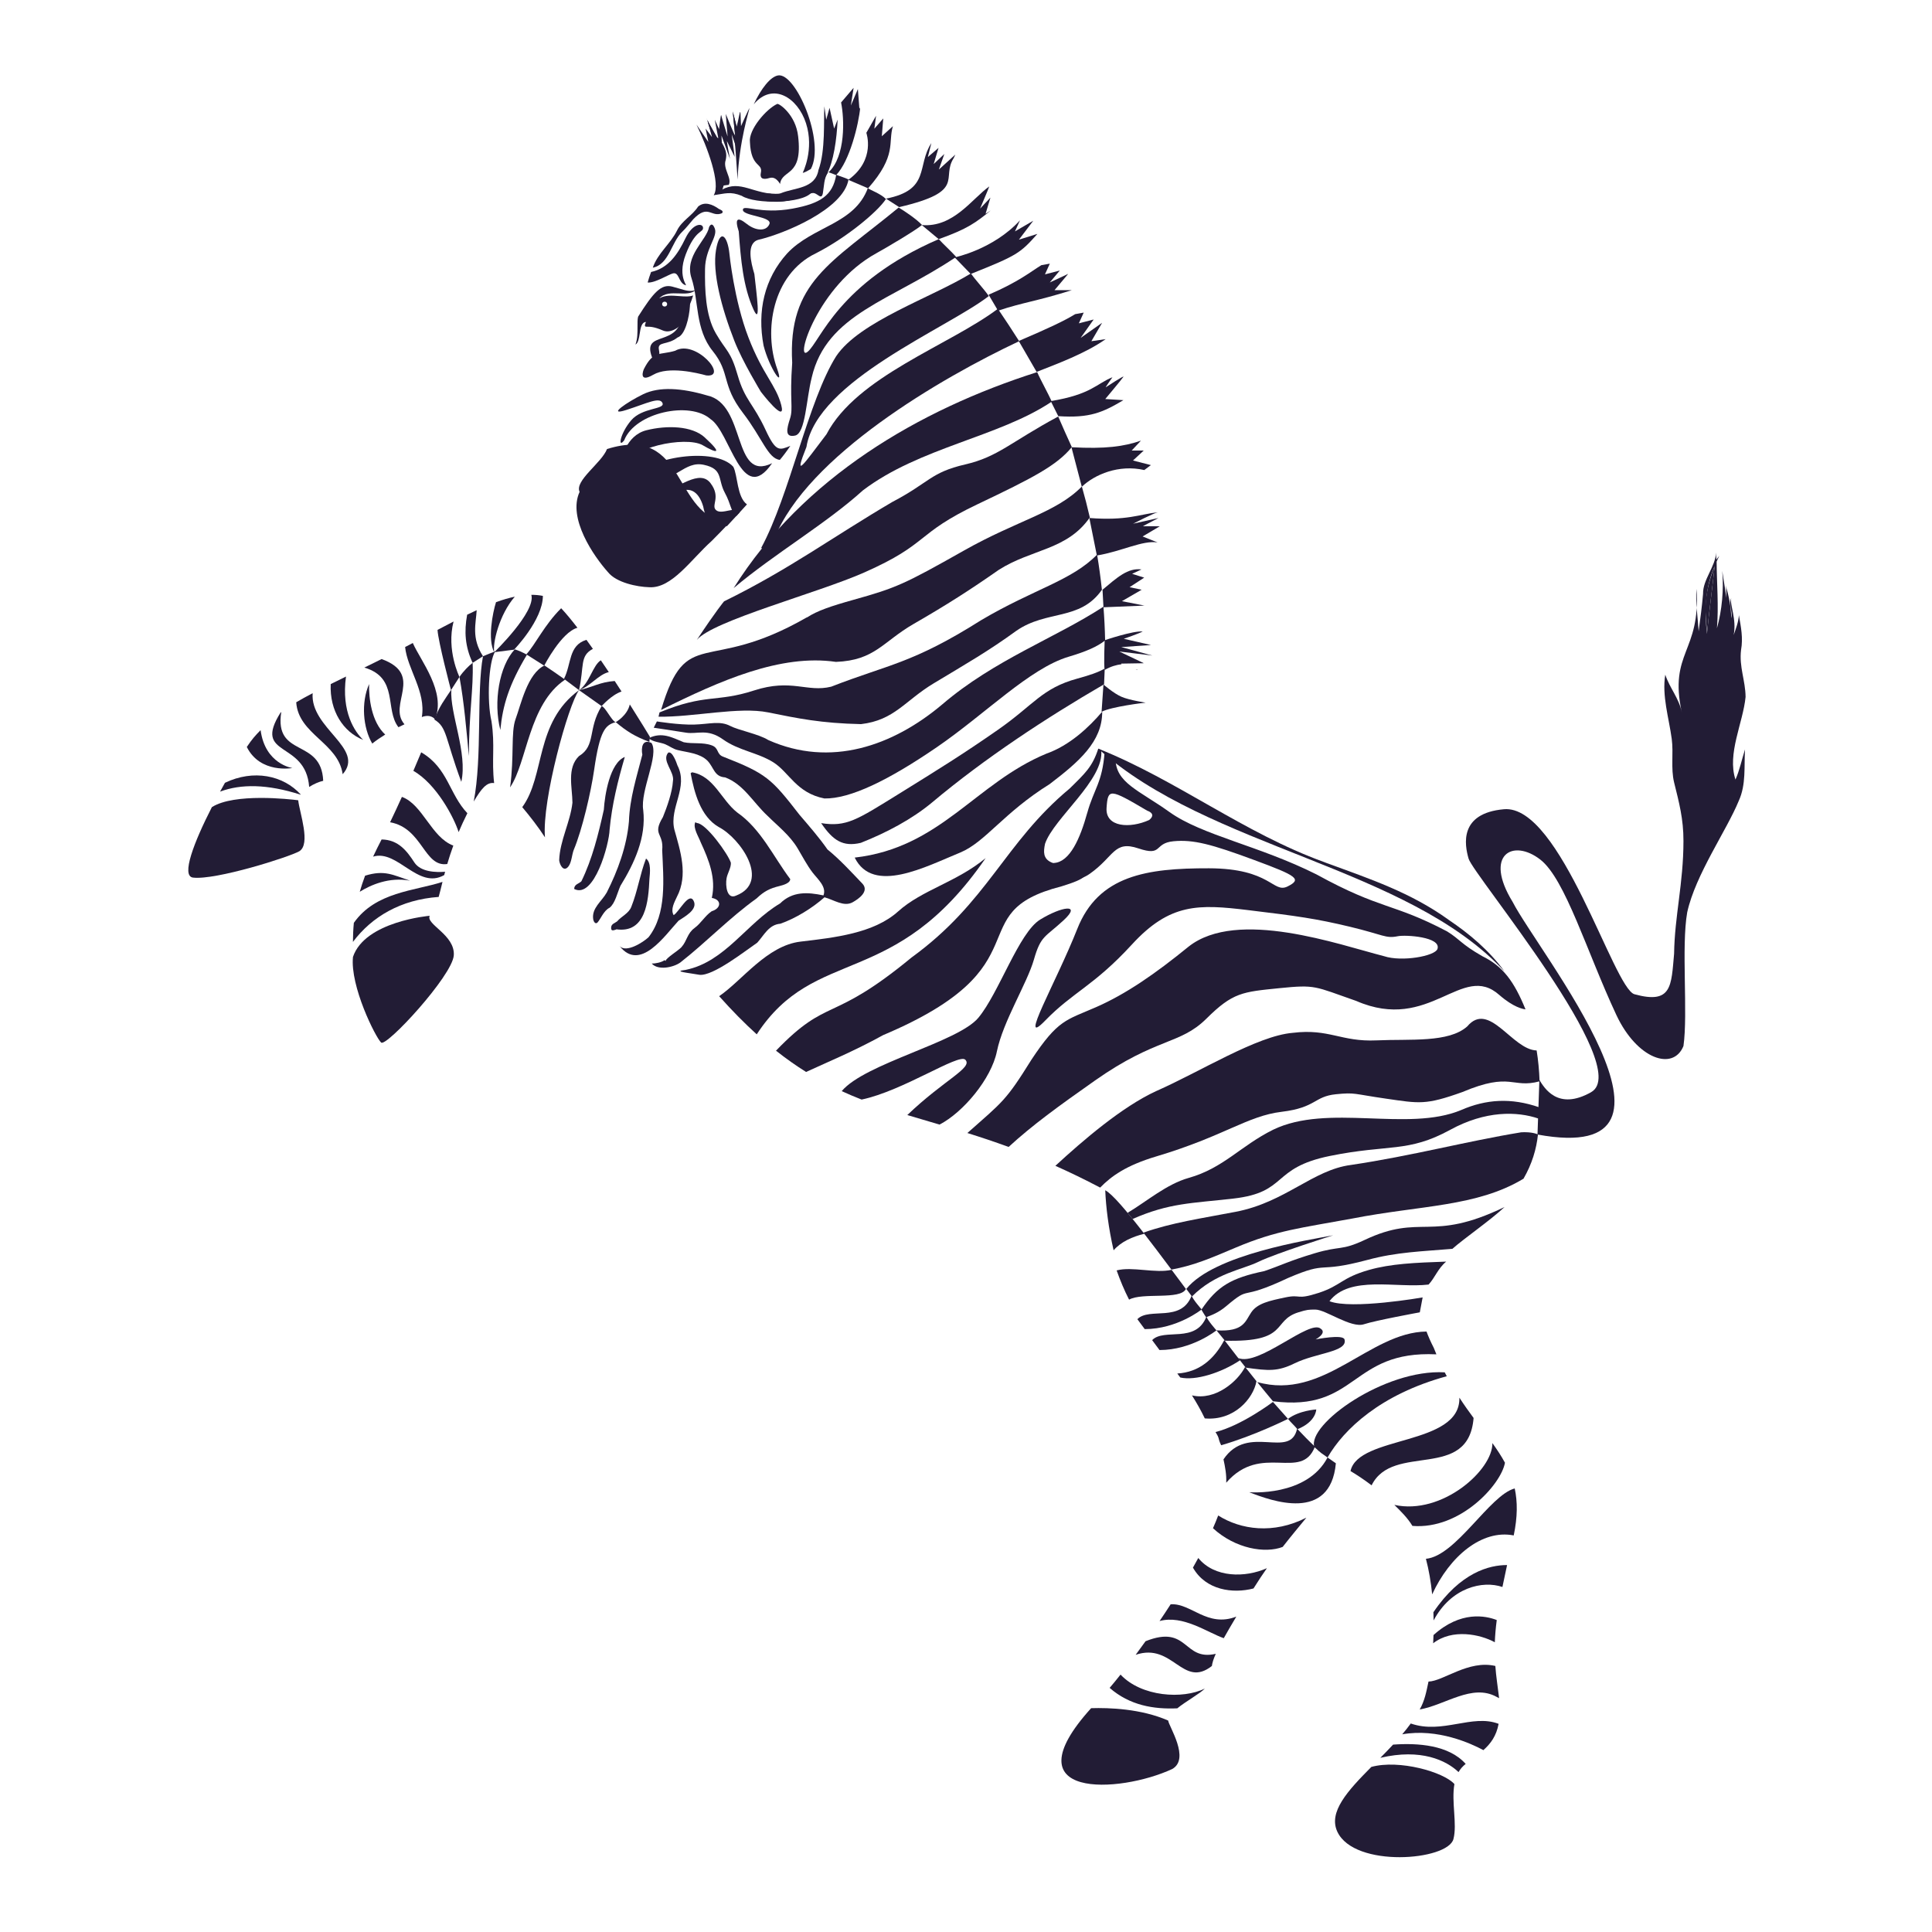 <svg width="302" height="302" viewBox="0 0 302 302" fill="none" xmlns="http://www.w3.org/2000/svg">
<path d="M110.486 18.567C110.486 18.588 110.512 18.656 110.556 18.747C110.512 18.609 110.486 18.535 110.486 18.567Z" fill="#221C35"/>
<path d="M112.317 21.902C112.111 21.546 110.863 19.394 110.557 18.747C110.754 19.38 111.298 21.431 111.298 21.431L110.298 20.095L110.727 22.194L108.867 19.474C110.583 23.027 112.7 28.731 111.569 30.506C111.569 30.506 111.97 30.35 112.708 30.147C114.062 27.318 112.926 23.506 112.32 21.899L112.317 21.902Z" fill="#221C35"/>
<path d="M112.384 21.581C113.58 23.395 113.638 24.051 113.441 25.008C112.953 26.382 114.46 27.833 113.918 28.893L112.505 29.073L111.298 21.431L112.384 21.581Z" fill="#221C35"/>
<path d="M117.15 16.925C117.15 17.116 115.531 22.076 115.296 28.069C115.045 24.731 114.981 22.759 114.689 20.784C114.842 21.134 114.939 21.352 114.928 21.29C114.88 21.052 114.545 17.425 114.545 17.425L115.166 19.86C115.819 16.828 115.699 16.648 115.834 19.715C115.834 19.715 117.153 16.736 117.153 16.928L117.15 16.925Z" fill="#221C35"/>
<path d="M129.224 27.257C130.302 25.311 130.802 21.752 130.934 18.694L130.387 20.098L129.672 16.854L129.148 18.715L128.862 16.616C128.724 18.747 129.062 23.51 127.947 26.559L127.932 26.662C127.932 26.662 128.265 29.149 129.224 27.26V27.257Z" fill="#221C35"/>
<path d="M114.104 24.834C114.112 24.872 114.121 24.902 114.124 24.908C114.127 24.913 114.121 24.887 114.104 24.834Z" fill="#221C35"/>
<path d="M110.486 18.567C110.486 18.588 110.512 18.656 110.556 18.747C110.512 18.609 110.486 18.535 110.486 18.567Z" fill="#221C35"/>
<path d="M111.887 22.264L113.02 24.549C112.906 24.125 112.776 21.184 112.776 21.184C112.776 21.184 113.93 24.31 114.104 24.834C113.998 24.39 113.577 21.944 113.638 22.064C113.703 22.194 114.857 24.569 114.842 24.519C114.828 24.469 114.371 21.008 114.371 21.008L115.313 23.707V19.115C115.231 19.53 115.166 19.86 115.166 19.86L114.545 17.425C114.545 17.425 114.878 21.052 114.928 21.29C114.975 21.529 113.447 17.805 113.447 17.805L113.733 21.337C113.733 21.337 112.779 18.282 112.732 17.996C112.685 17.711 112.396 20.192 112.396 20.192L111.728 18.712L112.349 21.955C112.349 21.955 110.892 19.453 110.56 18.747C110.754 19.598 111.325 21.399 111.887 22.264Z" fill="#221C35"/>
<path d="M46.613 125.092C45.291 124.924 36.64 123.932 33.12 126.166C30.344 131.597 28.266 136.951 30.17 137.18C33.72 137.607 45.156 133.984 46.789 133.062C48.611 131.932 46.848 127.111 46.613 125.092Z" fill="#221C35"/>
<path d="M35.166 122.36C34.91 122.814 34.657 123.273 34.4 123.741C37.668 122.528 41.739 122.543 46.984 124.22C46.99 124.209 46.998 124.2 47.007 124.191C44.273 121.18 39.616 120.232 35.169 122.36H35.166Z" fill="#221C35"/>
<path d="M40.738 114.13C39.884 114.993 39.375 115.572 38.58 116.762C40.685 120.985 45.703 120.055 45.703 120.055C45.703 120.055 41.447 119.464 40.735 114.127L40.738 114.13Z" fill="#221C35"/>
<path d="M43.852 111.387C39.413 118.466 47.772 115.655 48.329 123.011C49.05 122.546 49.868 122.198 50.522 122.054C50.239 115.302 42.848 118.522 43.964 111.307C43.928 111.334 43.89 111.36 43.852 111.387Z" fill="#221C35"/>
<path d="M46.304 109.777C46.642 114.804 52.871 116.099 53.565 121.021C57.139 116.997 48.447 113.83 48.873 108.358C47.917 108.855 47.072 109.32 46.304 109.774V109.777Z" fill="#221C35"/>
<path d="M51.696 106.931C51.505 111.116 53.663 114.425 56.774 115.655C55.452 114.398 53.33 111.287 54.084 105.756C53.227 106.174 52.435 106.563 51.696 106.931Z" fill="#221C35"/>
<path d="M57.698 106.93C56.411 109.839 56.741 113.777 58.189 116.229C58.825 115.723 59.511 115.252 60.214 114.822C58.051 112.841 57.636 109.059 57.698 106.933V106.93Z" fill="#221C35"/>
<path d="M56.953 104.352C62.36 105.941 60.108 110.898 62.284 113.674C62.602 113.515 62.917 113.362 63.226 113.218C60.526 110.136 66.402 105.488 59.655 103.019C58.758 103.466 57.798 103.937 56.953 104.352Z" fill="#221C35"/>
<path d="M64.527 100.511C64.133 100.72 63.732 100.929 63.326 101.141C63.662 104.546 66.617 108.134 65.937 112.084C67.385 111.54 67.995 112.441 67.995 112.441C69.763 108.143 65.743 103.289 64.527 100.511Z" fill="#221C35"/>
<path d="M68.392 98.462C68.483 100.258 70.496 107.878 70.496 107.878L71.821 105.818C71.821 105.818 69.743 101.6 70.899 97.152C70.087 97.57 69.254 98.006 68.392 98.462Z" fill="#221C35"/>
<path d="M75.5 102.58C73.643 99.716 74.408 97.403 74.514 95.38C74.025 95.604 73.528 95.84 73.022 96.087C72.533 98.721 72.704 101.108 73.881 103.61L75.5 102.58Z" fill="#221C35"/>
<path d="M80.472 93.269C79.533 93.467 78.555 93.758 77.534 94.129C77.025 95.736 76.174 99.957 77.266 101.991C76.951 100.628 78.037 96.06 80.472 93.269Z" fill="#221C35"/>
<path d="M80.357 101.55C80.357 101.55 84.846 96.928 84.86 93.146C84.275 93.031 83.671 92.978 83.056 92.981C83.798 95.625 77.266 101.947 77.266 101.947L80.357 101.553V101.55Z" fill="#221C35"/>
<path d="M90.261 98.129C89.352 96.946 88.49 95.898 87.718 95.077C85.066 97.723 83.742 100.667 82.27 102.285L85.066 104.052C85.066 104.052 87.745 98.818 90.261 98.129Z" fill="#221C35"/>
<path d="M91.668 100.016C88.834 100.879 89.349 103.784 88.157 106.112L90.511 107.878C91.353 104.119 90.576 102.536 92.678 101.426C92.339 100.946 92.001 100.475 91.668 100.013V100.016Z" fill="#221C35"/>
<path d="M93.92 103.216C92.66 103.975 92.131 106.848 90.512 107.878C92.278 107.289 93.505 105.456 95.165 105.058C94.756 104.446 94.341 103.828 93.92 103.216Z" fill="#221C35"/>
<path d="M96.087 106.451C93.758 106.618 92.749 107.384 90.512 107.878L94.044 110.377C94.044 110.377 95.577 108.623 97.155 108.093C96.808 107.557 96.452 107.007 96.087 106.451Z" fill="#221C35"/>
<path d="M96.251 112.882C98.017 114.354 99.195 115.09 101.503 115.97L101.588 115.175C101.267 114.642 100.072 112.67 98.447 110.112C98.053 111.873 96.251 112.882 96.251 112.882Z" fill="#221C35"/>
<path d="M183.228 276.527C186.083 274.923 182.692 269.84 182.604 268.948C178.357 267.09 173.364 266.926 170.559 267.014C157.608 281.331 174.992 280.354 183.228 276.527Z" fill="#221C35"/>
<path d="M208.818 228.737L207.514 227.827C204.277 234.009 195.272 233.255 195.272 233.255C198.734 234.615 207.956 238.012 208.815 228.737H208.818Z" fill="#221C35"/>
<path d="M190.422 236.891C190.18 237.535 189.907 238.2 189.606 238.883C193.1 242.098 197.772 242.86 200.497 241.809C201.842 240.084 203.096 238.598 204.206 237.232C199.052 239.864 193.936 239.116 190.419 236.891H190.422Z" fill="#221C35"/>
<path d="M195.944 248.296C196.65 247.16 197.351 246.109 198.037 245.129C194.655 246.648 189.833 246.645 187.308 243.537C187.037 244.034 186.757 244.538 186.475 245.041C188.473 248.585 192.732 249.141 195.944 248.299V248.296Z" fill="#221C35"/>
<path d="M266.699 93.473C266.434 95.554 266.761 97.076 266.82 99.083C267.137 95.78 267.638 92.083 268.029 88.507C267.391 90.097 266.914 91.766 266.702 93.473H266.699Z" fill="#221C35"/>
<path fill-rule="evenodd" clip-rule="evenodd" d="M248.723 170.721C243.457 173.697 241.365 169.985 240.629 168.82L240.334 177.344C267.676 182.374 240.42 148.757 236.446 140.98C231.89 133.56 236.514 131.052 240.776 134.369C244.682 137.41 248.008 148.713 252.659 158.653C255.897 165.57 261.548 167.469 263.149 163.51C263.876 158.435 262.793 147.989 263.735 142.611C265.03 136.695 269.902 129.819 271.806 125.156C272.96 122.607 272.607 119.843 272.771 117.144C272.283 118.675 271.924 120.414 271.279 121.859C269.946 117.815 272.462 113.011 272.86 108.944C272.836 106.356 271.83 104.258 272.153 101.594C272.489 99.716 272.136 98.014 271.815 96.163C271.75 97.237 271.347 98.253 270.994 99.271C271.509 96.822 270.34 94.465 270.62 93.473C270.169 94.447 270.885 95.574 270.602 96.625C270.62 94.93 270.234 93.161 269.766 91.533C269.863 92.027 269.86 92.766 269.84 93.476C269.681 92.033 269.401 90.594 269.213 89.237C269.466 92.145 269.177 95.383 268.383 98.209C268.668 94.73 268.362 91.283 268.333 87.786C268.465 87.483 268.604 87.185 268.745 86.888C268.592 87.068 268.445 87.259 268.297 87.462C268.262 87.097 268.236 86.738 268.244 86.382C268.147 88.589 266.163 90.603 266.213 92.828C266.043 94.788 265.787 96.734 265.525 98.677C265.38 96.44 265.018 94.138 265.183 92.042C265.881 101.935 260.824 101.915 262.893 111.375C262.461 109.135 261.015 107.598 260.306 105.461C259.764 108.767 260.877 112.217 261.316 115.493C261.619 117.75 261.151 120.079 261.683 122.289C262.458 125.424 263.158 128.002 263.149 131.464C263.149 138.066 261.766 143.214 261.686 149.084C261.233 154.088 261.38 157.034 255.493 155.415C252.226 154.517 243.958 125.701 235.083 126.495C228.054 127.125 228.926 132.038 229.564 134.225C230.321 136.815 255.493 166.889 248.723 170.715V170.721ZM266.82 99.083C266.443 95.521 266.517 91.868 268.03 88.507C267.641 92.086 267.138 95.78 266.82 99.083Z" fill="#221C35"/>
<path d="M193.256 252.7C188.7 254.457 186.177 250.557 182.99 250.775C182.416 251.664 181.839 252.538 181.259 253.392C184.903 252.388 188.773 255.202 191.293 256.073C191.802 255.158 192.444 254.057 193.256 252.697V252.7Z" fill="#221C35"/>
<path d="M189.433 260.42C189.503 259.923 189.668 259.355 190.042 258.516C184.9 259.699 185.806 253.868 179.066 256.547C178.539 257.286 178.024 257.995 177.521 258.672C183.349 256.691 184.867 264 189.433 260.42Z" fill="#221C35"/>
<path d="M188.338 263.941C184.932 265.648 178.421 265.248 175.157 261.763C174.527 262.557 173.95 263.261 173.453 263.841C176.582 266.581 180.346 267.202 184.026 267.037C185.271 266.01 187.631 264.697 188.338 263.941Z" fill="#221C35"/>
<path d="M198.979 219.141C198.979 219.141 194.122 222.821 190.001 223.851C190.737 225.022 190.295 224.684 190.884 225.911C196.035 224.44 201.333 221.79 201.333 221.79L198.979 219.141Z" fill="#221C35"/>
<path d="M191.379 209.466C189.792 212.468 187.452 214.494 184.029 214.7C184.185 214.909 184.341 215.115 184.497 215.324C186.887 215.859 190.872 214.597 193.828 212.642C193.012 211.594 192.194 210.535 191.379 209.466Z" fill="#221C35"/>
<path d="M194.628 213.664C193.492 215.921 189.975 218.979 186.322 218.12C187.058 219.291 187.741 220.487 188.326 221.717C192.886 222.12 195.906 218.641 196.406 215.904C195.814 215.171 195.223 214.423 194.625 213.664H194.628Z" fill="#221C35"/>
<path d="M202.755 223.321C201.701 228.216 195.07 222.435 191.249 228.119C191.508 229.317 191.738 230.521 191.676 231.769C197.171 225.44 203.408 231.63 205.545 226.129C204.659 225.305 203.726 224.36 202.755 223.321Z" fill="#221C35"/>
<path d="M183.137 198.49C180.617 199.085 176.982 197.937 174.548 198.584C175.101 200.153 175.746 201.695 176.491 203.152C178.592 201.981 184.506 203.252 185.374 201.483C184.626 200.48 183.864 199.458 183.14 198.49H183.137Z" fill="#221C35"/>
<path d="M170.512 184.882H170.506C171.192 185.23 171.881 185.586 172.584 185.96C171.884 185.586 171.192 185.227 170.512 184.882Z" fill="#221C35"/>
<path d="M172.767 186.057C172.867 188.644 173.273 191.964 174.074 195.44C175.225 194.101 177.015 193.315 178.872 192.856C176.052 189.218 173.865 186.637 172.77 186.057H172.767Z" fill="#221C35"/>
<path d="M181.247 211.032C186.322 211.032 190.148 207.956 190.148 207.956C190.148 207.956 188.706 206.34 188.591 205.784C186.922 210.087 181.977 207.55 180.096 209.481C180.473 209.996 180.859 210.514 181.247 211.032Z" fill="#221C35"/>
<path d="M178.937 207.759C184.011 207.759 187.838 204.683 187.838 204.683C187.838 204.683 186.395 203.067 186.28 202.511C184.612 206.814 179.667 204.277 177.786 206.208C178.162 206.723 178.548 207.241 178.937 207.759Z" fill="#221C35"/>
<path d="M237.723 177.006C229.235 178.395 220.71 180.682 211.165 182.101C205.21 182.869 200.942 187.923 193.165 189.421C187.835 190.448 183.14 191.114 178.733 192.683C180.067 194.399 181.541 196.356 183.113 198.458C186.69 197.787 189.25 196.674 193.162 195.017C199.582 192.3 203.409 191.947 211.421 190.469C222.014 188.397 230.856 188.656 238.147 184.247C239.469 181.954 240.172 179.622 240.408 177.318C239.825 177.094 239.004 176.923 237.723 177V177.006Z" fill="#221C35"/>
<path d="M228.398 173.517C220.01 177.011 207.591 172.425 198.978 176.605C193.916 179.125 191.246 182.592 185.818 184.123C182.342 185.103 179.295 187.767 176.258 189.583C176.511 189.889 176.776 190.21 177.047 190.545C182.772 188.029 186.224 188.105 192.812 187.352C201.392 186.366 198.628 182.572 207.874 180.694C217.122 178.813 220.068 180.229 226.694 176.605C232.213 173.585 237.143 173.697 240.511 174.857C240.558 174.259 240.599 173.673 240.629 173.097C236.193 171.554 232.293 171.825 228.398 173.514V173.517Z" fill="#221C35"/>
<path d="M55.175 149.587C54.71 154.147 58.684 162.115 59.573 162.962C60.353 163.742 70.723 152.522 70.935 149.328C71.147 146.132 66.531 144.501 67.17 143.15C67.17 143.15 57.036 144.006 55.172 149.587H55.175Z" fill="#221C35"/>
<path d="M227.195 287.465C227.801 285.131 226.853 281.664 227.345 278.876C225.67 276.989 218.721 275.002 214.361 276.195C210.685 279.903 207.591 283.241 209.054 286.341C211.745 292.033 226.321 290.844 227.195 287.468V287.465Z" fill="#221C35"/>
<path fill-rule="evenodd" clip-rule="evenodd" d="M108.349 46.18C107.684 48.358 107.171 48.691 106.812 48.87L106.809 48.864C106.453 49.044 106.989 49.48 107.528 49.12C106.992 50.684 105.07 52.3 103.61 51.658C102.246 51.061 101.596 51.066 101.121 51.069C101.087 51.069 101.055 51.069 101.023 51.069C100.685 51.069 100.83 50.697 100.915 50.48C100.952 50.385 100.977 50.319 100.946 50.327C100.27 50.402 100.135 51.272 99.999 52.141C99.885 52.873 99.77 53.605 99.333 53.862C99.662 52.96 99.656 51.936 99.65 51.046C99.646 50.447 99.643 49.909 99.742 49.509C102.15 45.691 103.354 44.361 105.07 44.797C105.497 44.905 105.868 45.017 106.203 45.117C107.214 45.421 107.891 45.625 108.758 45.335C108.082 45.939 107.115 45.903 106.121 45.867C105.006 45.827 103.857 45.785 103.048 46.642C103.937 46.107 105.076 46.198 106.146 46.283C106.971 46.348 107.754 46.411 108.349 46.18ZM104.281 47.537C104.29 48.04 103.495 48.04 103.504 47.537C103.498 47.031 104.29 47.034 104.281 47.537Z" fill="#221C35"/>
<path d="M118.289 161.682C127.423 147.683 139.782 154.897 154.07 134.134C149.508 137.908 144.13 139.1 140.389 142.47C136.589 145.89 130.481 146.558 125.136 147.188C119.876 147.806 115.984 153.296 112.414 155.718C114.442 157.994 116.394 159.966 118.292 161.685L118.289 161.682Z" fill="#221C35"/>
<path d="M141.825 174.298C143.459 174.792 145.134 175.281 146.862 175.79C150.556 173.883 154.953 168.634 155.827 164.358C156.793 159.633 160.549 153.732 161.623 149.973C162.697 146.217 163.36 146.535 166.259 143.85C169.158 141.166 165.918 141.707 162.589 143.747C159.262 145.787 156.148 155.233 152.928 159.098C149.74 162.924 135.197 166.224 131.573 170.559C132.606 171.033 133.64 171.472 134.682 171.878C141.16 170.527 149.861 164.619 150.888 165.647C152.142 166.901 147.603 168.764 141.822 174.301L141.825 174.298Z" fill="#221C35"/>
<path d="M227.027 195.214C228.834 193.598 232.961 190.766 235.183 188.677C223.565 194.281 222.247 189.577 213.257 193.848C209.622 195.55 209.552 194.693 205.51 195.903C201.472 197.112 200.283 197.789 197.639 198.687C192.415 199.779 190.275 201.06 187.796 204.718C187.796 204.718 188.282 205.566 188.532 205.896C189.351 205.604 190.475 205.186 191.655 204.189C195.776 200.706 193.298 203.559 201.366 199.759C207.844 196.983 205.56 199.123 213.725 196.951C218.355 195.697 222.297 195.62 227.03 195.211L227.027 195.214Z" fill="#221C35"/>
<path d="M205.619 204.707C207.22 204.707 211.206 207.668 213.207 206.999C214.997 206.405 221.937 205.136 221.937 205.136L222.379 202.805C222.379 202.805 211.244 204.751 207.815 203.397C210.973 199.288 218.261 201.392 223.306 200.795C224.304 199.735 224.751 198.299 226.058 197.209C221.149 197.374 217.378 197.545 213.987 198.51C209.64 199.75 209.645 200.957 206.093 202.107C202.537 203.255 203.432 202.275 200.927 202.802C198.422 203.332 196.556 203.723 195.593 205.136C194.646 206.526 194.44 208.212 190.151 207.953C190.581 208.468 191.475 209.572 191.475 209.572C201.586 209.834 198.751 206.44 202.952 205.136C204.333 204.708 204.564 204.707 205.619 204.707Z" fill="#221C35"/>
<path d="M210.164 209.369C209.919 208.513 205.651 209.369 205.651 209.369C205.651 209.369 207.485 208.38 206.446 207.694C204.724 206.167 196.718 213.664 193.542 212.274C193.936 212.781 194.328 213.284 194.722 213.781C198.34 214.296 199.723 214.399 202.367 213.107C205.763 211.447 210.723 211.329 210.167 209.369H210.164Z" fill="#221C35"/>
<path d="M208.398 193.092C204.565 193.842 189.777 196.067 185.438 201.48C185.833 201.987 185.93 202.16 186.322 202.658C190.001 198.978 194.128 198.505 196.771 197.212C199.414 195.92 208.398 193.092 208.398 193.092Z" fill="#221C35"/>
<path d="M205.748 220.319C205.748 220.319 203.099 220.466 201.333 221.79C201.727 222.297 202.413 222.912 202.805 223.409C205.748 222.232 205.748 220.319 205.748 220.319Z" fill="#221C35"/>
<path d="M220.522 269.41C220.107 269.981 219.659 270.546 219.188 271.099C224.749 270.116 230.009 272.565 231.875 273.572C233.032 272.536 233.9 271.355 234.256 269.46C230.115 267.873 225.461 271.132 220.519 269.407L220.522 269.41Z" fill="#221C35"/>
<path d="M229.108 275.727C226.473 272.754 221.605 272.43 217.758 272.71C217.107 273.41 216.436 274.099 215.768 274.773C222.12 273.278 226.076 275.173 227.992 277.004C228.266 276.527 228.631 276.095 229.108 275.724V275.727Z" fill="#221C35"/>
<path d="M233.929 265.239C234.065 265.316 234.2 265.383 234.333 265.451C234.138 263.779 233.841 261.907 233.744 260.415C229.552 259.423 225.573 262.817 223.297 262.852C222.947 264.489 222.703 265.848 221.923 267.214C225.917 266.525 230.1 263.137 233.932 265.239H233.929Z" fill="#221C35"/>
<path d="M224.077 255.584C224.063 256.014 224.048 256.444 224.024 256.868C227.012 254.548 231.36 255.452 233.661 256.709C233.703 255.623 233.8 254.489 233.964 253.236C232.24 252.564 228.328 251.749 224.077 255.584Z" fill="#221C35"/>
<path d="M224.063 252.02C224.081 252.447 224.089 252.871 224.095 253.297C226.85 248.114 231.787 247.019 234.851 248.07C235.063 247.022 235.304 245.883 235.578 244.641C232.835 244.635 228.293 245.765 224.06 252.02H224.063Z" fill="#221C35"/>
<path d="M236.773 232.667C232.87 233.682 227.589 243.245 222.892 243.663C223.354 245.4 223.675 247.284 223.869 249.224C226.594 243.284 231.643 239.033 236.617 240.01C237.229 237.096 237.22 234.733 236.773 232.667Z" fill="#221C35"/>
<path d="M235.248 228.646C234.683 227.607 234.018 226.597 233.282 225.576C233.367 229.773 225.417 236.879 217.958 235.236C218.962 236.231 220.021 237.255 220.781 238.521C228.272 239.13 234.65 232.04 235.248 228.643V228.646Z" fill="#221C35"/>
<path d="M228.125 218.473C228.301 226.07 212.312 224.319 211.105 229.95C212.018 230.491 213.148 231.227 214.402 232.178C217.737 225.42 229.546 231.601 230.344 221.649C229.614 220.663 228.866 219.615 228.122 218.473H228.125Z" fill="#221C35"/>
<path d="M225.829 214.517C216.395 213.978 204.277 222.673 205.454 226.206C206.043 226.647 205.878 226.741 207.515 227.825C210.058 223.415 215.803 217.949 226.153 215.126C226.047 214.923 225.938 214.723 225.829 214.514V214.517Z" fill="#221C35"/>
<path d="M224.086 210.623C223.633 209.737 223.271 208.913 222.985 208.139C214.022 208.239 206.952 219.012 196.515 216.033C197.348 217.066 198.172 218.073 198.984 219.038C212.212 220.737 211.052 211.07 224.531 211.703C224.38 211.35 224.233 210.994 224.092 210.623H224.086Z" fill="#221C35"/>
<path d="M125.989 19.262C127.32 23.38 125.483 26.992 125.483 26.992C125.483 26.992 125.477 27.16 126.74 26.424C129.045 22.182 124.391 11.271 121.607 11.792C120.412 12.015 118.996 13.811 117.821 16.301C120.779 12.784 124.688 15.233 125.989 19.262Z" fill="#221C35"/>
<path d="M126.881 59.022C129.192 49.059 139.317 47.007 149.466 40.158C148.672 39.263 147.491 38.212 146.741 37.379C131.017 44.184 128.261 53.318 126.248 54.987C124.158 56.721 127.758 44.635 137.027 39.563C138.54 38.733 143.12 36.022 144.121 35.166C143.291 34.268 141.501 33.061 140.474 32.443C129.913 41.15 123.128 44.061 123.832 56.709C123.405 62.596 124.023 63.791 123.493 65.43C122.963 67.067 122.651 68.439 124.291 68.085C125.927 67.732 126.024 62.354 126.884 59.025L126.881 59.022Z" fill="#221C35"/>
<path d="M139.547 78.426C130.239 83.883 123.346 89.022 113.182 93.997C113.182 93.997 111.863 95.571 108.92 100.037C111.357 97.043 127.87 92.69 135.108 89.481C145.381 84.928 142.92 83.518 152.881 78.782C161.349 74.755 165.22 72.76 167.539 69.887C166.806 68.3 166.103 66.708 165.411 65.109C157.926 69.139 156.015 71.411 150.87 72.6C145.472 73.846 145.284 75.417 139.553 78.426H139.547Z" fill="#221C35"/>
<path d="M117.792 48.397C116.161 44.838 115.799 40.555 115.478 36.181C114.804 34.097 115.296 33.865 116.726 34.998C118.154 36.128 119.802 36.196 120.273 35.019C120.744 33.841 116.149 33.767 116.126 32.817C116.102 31.869 118.804 33.544 123.885 32.611C128.276 31.801 130.175 30.533 130.714 27.321C131.285 27.554 132.156 27.795 132.636 28.06C131.829 32.758 122.487 36.564 118.557 37.479C116.614 38.006 117.386 41.047 117.918 42.828C118.272 46.074 118.969 50.969 117.789 48.394L117.792 48.397Z" fill="#221C35"/>
<path d="M127.302 30.2C126.655 30.02 125.895 30.75 125.23 30.901C123.985 31.183 122.699 31.545 121.418 31.542C120.886 31.539 118.799 31.533 118.734 30.677C119.237 29.838 121.168 30.527 122.048 30.206C124.271 29.299 127.435 29.529 127.944 26.553C128.315 26.653 128.989 26.797 129.433 26.939C128.777 27.889 128.821 29.105 128.63 30.176C128.43 31.268 127.903 30.368 127.302 30.2Z" fill="#221C35"/>
<path d="M135.656 29.411C133.533 35.098 127.058 35.313 123.034 39.622C119.467 43.575 118.345 48.638 119.355 54.01C120.249 57.545 122.648 60.968 121.483 57.657C119.34 51.773 120.7 42.919 127.482 39.622C132.221 37.223 137.183 33.12 138.487 31.11C137.637 30.259 136.135 29.761 135.656 29.411Z" fill="#221C35"/>
<path d="M114.024 39.678C113.712 36.734 112.499 35.651 111.919 39.104C111.339 42.557 112.735 48.02 114.792 53.28C116.073 56.55 118.945 61.257 118.945 61.257C118.945 61.257 122.948 66.481 122.121 63.32C121.297 60.159 119.251 58.61 116.994 52.756C114.736 46.901 114.021 39.678 114.021 39.678H114.024Z" fill="#221C35"/>
<path d="M106.633 48.894C108.44 41.744 108.299 51.973 105.915 52.753C104.264 54.042 102.712 53.294 103.004 54.699C103.295 56.102 102.533 57.557 101.906 55.814C100.287 51.443 106.359 54.539 106.63 48.894H106.633Z" fill="#221C35"/>
<path d="M100.631 57.727C102.144 54.722 103.125 55.552 105.529 54.831C108.741 52.98 113.983 59.075 110.401 58.684C109 58.301 104.508 57.189 102.1 58.584C99.692 59.979 100.631 57.727 100.631 57.727Z" fill="#221C35"/>
<path d="M120.691 72.406C114.442 75.45 116.703 63.149 110.545 61.819C106.554 60.638 103.048 60.403 100.546 61.618C98.038 62.834 94.742 65.098 97.924 64.076C101.105 63.058 103.125 61.981 103.557 63.005C103.987 64.029 100.396 63.661 98.656 65.71C96.917 67.759 96.534 70.196 97.57 68.824C99.283 64.462 107.846 62.655 111.057 65.507C114.171 67.497 115.961 79.291 120.688 72.409L120.691 72.406Z" fill="#221C35"/>
<path d="M110.159 68.377C113.041 71.014 112.102 70.926 109.821 69.581C107.16 68.106 98.073 69.946 97.729 73.066C97.532 74.249 96.793 74.641 96.89 73.254C96.984 71.868 97.832 68.065 101.043 67.255C104.255 66.449 108.172 66.555 110.162 68.374L110.159 68.377Z" fill="#221C35"/>
<path d="M98.501 74.985C101.312 71.297 111.808 69.831 114.625 72.963C115.323 74.29 115.187 77.693 116.759 78.844C116.235 79.424 115.679 80.042 115.078 80.695C114.201 79.895 114.292 78.859 113.312 77.046C112.147 74.894 113.086 73.319 110.03 72.66C106.975 72 105.756 75.206 100.167 76.054C94.574 76.904 98.501 74.985 98.501 74.985Z" fill="#221C35"/>
<path d="M111.08 75.547C112.761 77.772 111.057 79.02 111.955 79.762C112.861 80.519 115.163 78.991 115.625 80.092C115.01 80.766 114.348 81.484 113.627 82.249C111.186 81.79 110.43 81.737 109.921 79.173C109.232 76.813 107.707 75.724 105.473 77.334C103.239 78.947 102.026 79.041 102.026 79.041V78.028C106.23 76 109.397 73.319 111.08 75.541V75.547Z" fill="#221C35"/>
<path d="M105.2 42.733C104.508 42.901 102.347 44.276 101.238 44.158C101.385 43.616 101.565 43.069 101.774 42.515C104.52 41.924 105.977 39.666 107.137 37.261C108.335 34.783 109.886 34.856 109.897 35.625C109.909 36.393 108.682 35.89 107.195 39.757C105.709 43.628 107.917 44.959 106.989 44.508C106.059 44.061 106.133 42.507 105.2 42.733Z" fill="#221C35"/>
<path d="M102.041 41.847C102.792 39.602 104.79 38.139 105.826 36.037C106.574 34.492 108.211 33.718 109.12 32.296C110.124 31.427 111.398 31.954 112.37 32.658C112.587 32.779 113.191 32.94 112.867 33.326C111.157 34.05 110.71 31.825 108.367 34.271C107.784 34.933 107.263 35.642 106.621 36.246C104.92 37.891 104.587 41.329 102.044 41.842L102.041 41.847Z" fill="#221C35"/>
<path d="M123.544 69.698C121.848 70.355 121.312 70.746 119.682 67.223C117.751 63.058 116.432 62.566 115.314 58.675C114.195 54.784 113.545 54.969 111.896 52.114C110.248 49.259 110.168 45.224 110.207 42.039C110.248 38.854 112.211 37.038 111.743 35.754C111.275 34.471 110.84 35.495 110.84 35.495C110.454 37.574 106.934 39.987 108.096 43.49C109.256 46.99 108.617 51.417 111.414 54.881C114.21 58.349 112.717 60.097 116.129 64.539C119.17 68.498 120.038 71.682 121.901 71.885C122.351 71.359 122.908 70.64 123.541 69.698H123.544Z" fill="#221C35"/>
<path d="M120.488 30.276C116.67 29.826 115.019 27.713 111.566 30.509C113.356 30.276 114.121 29.879 115.943 30.609C118.03 31.966 125.501 31.845 126.852 30.079L121.315 30.774L120.485 30.276H120.488Z" fill="#221C35"/>
<path d="M155.98 48.27C148.342 54.013 133.925 58.816 129.189 67.885C125.551 72.654 123.973 75.106 126.063 69.855C127.702 59.505 148.098 51.308 154.565 46.277C153.793 45.162 152.501 43.799 151.765 42.745C145.649 46.51 134.369 50.221 130.705 55.682C126.337 62.617 123.446 77.404 118.99 85.637C119.62 86.258 120.562 85.031 121.033 84.222C126.157 71.291 147.02 59.117 159.312 53.333C158.223 51.614 157.134 49.968 155.983 48.27H155.98Z" fill="#221C35"/>
<path d="M162.126 58.166C143.668 64.044 125.539 74.626 114.678 91.93C121.03 86.573 129.124 81.87 134.873 76.662C143.744 69.919 156.145 68.321 164.402 62.781C163.863 61.521 162.665 59.426 162.126 58.166Z" fill="#221C35"/>
<path d="M92.866 120.388C93.766 114.121 94.632 113.324 96.251 112.882C95.669 112.794 94.574 110.43 94.044 110.38C91.836 113.912 93.187 116.558 90.512 118.18C88.572 120.044 89.467 123.114 89.481 125.48C89.149 128.5 87.506 131.411 87.409 134.472C87.492 135.214 88.098 136.356 88.828 135.473C89.352 134.84 89.387 133.613 89.684 132.848C91.009 129.71 92.384 123.749 92.866 120.388Z" fill="#221C35"/>
<path d="M97.667 118.322C95.333 119.261 94.533 124.241 94.388 126.572C93.549 130.354 92.578 134.29 90.88 137.757C90.482 138.158 89.764 138.208 89.752 138.958C92.878 140.554 95.23 131.965 95.292 129.669C95.645 125.816 96.587 122.01 97.667 118.319V118.322Z" fill="#221C35"/>
<path d="M96.263 145.254C100.991 145.976 101.356 140.795 101.518 137.378C101.6 136.45 101.815 134.805 100.982 134.208C100.04 136.648 99.672 139.276 98.683 141.749C98.286 142.785 97.147 143.22 96.452 144.036C96.122 144.286 95.575 144.41 95.531 144.951C95.469 145.714 96.043 145.343 96.358 145.293L96.263 145.254Z" fill="#221C35"/>
<path d="M101.223 148.121C101.223 148.121 101.252 148.139 101.264 148.148C101.232 148.104 101.194 148.065 101.161 148.015L101.223 148.118V148.121Z" fill="#221C35"/>
<path d="M106.065 143.921C106.827 143.382 109.244 142.196 108.379 140.733C107.628 139.476 106.097 142.626 105.297 143.047C104.779 142.134 105.429 141.027 105.815 140.177C107.599 136.777 106.342 132.989 105.403 129.636C104.599 126.207 107.666 123.081 105.891 119.637C105.741 119.19 105.103 117.371 104.455 117.647C103.354 118.91 105.494 120.641 105.188 122.116C105.094 123.811 104.249 126.198 103.619 127.729C101.894 130.581 103.79 130.163 103.51 132.912C103.701 137.401 104.264 142.808 101.373 146.508C100.487 147.323 97.903 148.978 96.864 147.9C100.081 151.962 103.931 146.214 106.068 143.921H106.065Z" fill="#221C35"/>
<path d="M106.333 150.461C110.465 147.223 114.006 143.488 118.266 140.436C119.437 139.314 120.344 138.867 121.848 138.499C122.448 138.349 123.54 138.04 123.52 137.407C120.906 133.94 118.949 129.574 115.24 127.005C112.738 125.05 111.616 121.324 108.178 120.72C108.117 120.756 108.025 120.821 107.958 120.865C108.529 123.87 109.479 127.623 112.355 129.28C115.737 131.028 120.497 137.86 115.078 139.988C113.63 140.686 113.362 138.443 113.577 137.266C113.718 136.506 114.298 135.626 114.245 134.858C113.818 133.513 110.362 128.677 108.926 128.653C108.95 128.647 108.694 128.529 108.688 128.527C108.261 129.38 109.247 130.861 109.535 131.676C110.801 134.411 111.961 137.301 111.266 140.356C112.85 140.636 112.744 141.993 111.248 142.44C110.183 143.164 109.6 144.304 108.564 145.063C107.393 145.925 107.416 147.05 106.521 148.054C106.039 148.595 104.09 149.755 104.04 150.217L103.884 150.082C103.419 150.444 102.395 150.632 101.879 150.617C102.874 151.745 105.291 151.209 106.327 150.461H106.333Z" fill="#221C35"/>
<path d="M134.826 138.149C133.11 136.35 131.311 134.378 129.348 132.786C128.029 130.893 126.437 129.08 124.951 127.338C120.577 121.695 119.785 120.918 113.065 118.292C111.946 117.895 112.438 116.929 111.246 116.506C109.833 115.996 108.335 116.317 106.881 116.023C104.97 115.237 103.484 114.395 101.42 115.369C101.853 115.955 103.269 116.038 103.969 116.332C104.679 116.629 105.162 117.056 105.927 117.244C107.552 117.642 109.35 117.721 110.578 118.902C111.614 119.982 111.625 121.401 113.339 121.515C116.223 122.572 117.763 125.474 119.944 127.494C121.586 129.127 123.452 130.555 124.677 132.603C125.445 133.89 126.148 135.255 127.034 136.412C127.832 137.437 129.242 138.632 128.718 139.965C126.234 139.444 123.882 139.306 121.942 141.219C116.718 144.31 113.362 150.332 107.207 151.601H107.237C104.938 151.845 107.708 152.074 109.335 152.375C111.437 152.622 116.432 148.678 118.366 147.359C119.449 146.164 120.17 144.545 121.972 144.392C124.303 143.594 126.99 141.94 128.88 140.259C130.349 140.654 131.906 141.799 133.278 141.039C134.231 140.51 135.891 139.341 134.826 138.143V138.149Z" fill="#221C35"/>
<path d="M101.832 116.132C100.407 115.463 100.198 116.873 100.407 117.971C99.527 121.403 98.429 124.8 98.312 128.406C97.976 132.259 96.578 136.097 94.841 139.517C94.058 140.904 92.469 141.946 92.725 143.676C92.793 144.083 93.069 144.524 93.399 144.2C93.861 143.7 94.385 142.32 95.277 141.899C96.148 141.236 96.498 139.547 96.981 138.472C99.153 134.946 101.034 130.893 100.546 126.646C100.051 123.567 103.08 118.012 101.835 116.134L101.832 116.132Z" fill="#221C35"/>
<path d="M81.634 126.166C82.841 127.602 84.13 129.257 85.187 130.887C84.687 125.095 88.861 110.077 90.512 107.878C83.553 112.991 85.258 121.227 81.637 126.169L81.634 126.166Z" fill="#221C35"/>
<path d="M88.327 106.236C87.15 105.406 86.082 104.664 85.116 104.025C82.432 105.279 81.413 110.201 80.595 112.393C79.832 114.492 80.403 118.213 79.735 123.075C82.426 119.102 82.611 110.095 88.324 106.239L88.327 106.236Z" fill="#221C35"/>
<path d="M80.466 101.503C78.034 104.116 77.09 109.744 78.211 114.107C78.579 110.248 79.571 107.004 82.37 102.339C81.655 101.953 81.022 101.668 80.463 101.503H80.466Z" fill="#221C35"/>
<path d="M73.881 103.61C74.037 107.584 73.293 111.557 73.293 118.18C72.925 114.321 72.557 109.838 71.821 105.818C72.41 104.935 73.293 104.052 73.881 103.61Z" fill="#221C35"/>
<path d="M76.825 112.735C76.089 109.644 76.362 103.457 77.407 101.821C76.705 102.069 76.236 102.286 75.5 102.58C74.47 108.025 75.405 118.346 74.049 125.292C75.223 123.317 76.068 122.231 77.24 122.407C76.825 118.769 77.407 116.561 76.825 112.735Z" fill="#221C35"/>
<path d="M72.109 122.216C73.124 117.689 70.296 111.555 70.549 107.793C69.534 109.344 68.683 110.363 67.906 112.482C69.919 113.73 69.531 115.246 72.109 122.216Z" fill="#221C35"/>
<path d="M65.91 117.639C65.887 117.624 65.863 117.612 65.84 117.597C65.463 118.504 65.054 119.475 64.615 120.494C68.239 122.56 70.988 127.841 71.691 130.069C72.086 129.139 72.536 128.156 73.057 127.117C70.205 124.114 70.049 120.105 65.91 117.639Z" fill="#221C35"/>
<path d="M62.825 124.562C62.234 125.872 61.616 127.205 60.977 128.53C66.093 129.463 66.255 135.594 69.913 135.058C70.172 134.172 70.484 133.21 70.861 132.177C67.417 130.896 66.084 125.748 62.823 124.565L62.825 124.562Z" fill="#221C35"/>
<path d="M64.765 134.805C63.626 133.059 62.301 131.261 59.649 131.22C59.196 132.103 58.713 133.048 58.322 133.904C62.148 132.736 65.348 139.12 69.439 136.786C69.483 136.618 69.528 136.444 69.575 136.268C68.191 136.38 65.763 136.333 64.765 134.805Z" fill="#221C35"/>
<path d="M56.235 139.397C57.916 138.346 60.841 137.039 64.097 137.666C61.418 136.771 60.132 135.938 57.068 136.883C56.738 137.766 56.462 138.605 56.235 139.397Z" fill="#221C35"/>
<path d="M55.311 144.257C55.211 145.31 55.178 146.293 55.169 147.235C58.133 143.282 62.669 140.621 68.571 140.203C68.765 139.512 68.954 138.732 69.169 137.852C64.842 139.27 58.716 139.397 55.311 144.257Z" fill="#221C35"/>
<path d="M169.105 76.053C165.052 80.162 159.1 81.299 150.664 86.067C141.381 91.315 140.083 91.895 133.436 93.752C129.854 94.753 127.726 95.483 126.148 96.513H126.098C110.36 105.57 107.363 97.549 103.336 110.972C112.567 106.386 122.007 102.203 130.672 103.463C136.777 103.224 137.993 100.307 142.82 97.526C148.027 94.526 151.677 92.186 156.113 89.084C161.273 85.79 166.783 86.017 170.356 80.883C169.982 79.25 169.564 77.64 169.111 76.05L169.105 76.053Z" fill="#221C35"/>
<path d="M171.495 86.685C167.525 90.774 161.635 92.054 153.372 96.94C142.629 103.731 138.855 103.858 129.931 107.337C126.134 108.273 123.746 106.024 117.856 107.934C111.967 109.845 110.324 108.373 103.092 111.36L102.936 112.032C108.429 112.114 115.49 110.43 120.088 111.36C124.685 112.291 128.359 113.062 134.593 113.191C139.821 112.579 141.443 109.533 145.937 106.825C151.085 103.722 154.497 101.785 158.871 98.6C163.663 95.292 168.805 97.099 172.243 92.195C172.046 90.341 171.796 88.507 171.492 86.691L171.495 86.685Z" fill="#221C35"/>
<path d="M172.487 94.833C164.911 99.766 155.459 103.122 147.303 110.095C139.532 116.647 129.798 120.005 120.091 115.678C118.61 114.742 115.443 114.154 114.142 113.474C112.526 112.629 110.907 113.191 108.517 113.262C106.127 113.333 102.68 112.77 102.68 112.77L102.188 113.753C102.188 113.753 105.494 114.245 107.251 114.528C109.008 114.807 110.557 113.824 113.018 115.581C115.478 117.339 118.431 117.621 120.891 119.166C123.352 120.712 124.476 123.947 128.865 124.812C132.901 124.889 138.908 121.957 146.455 116.788C154.002 111.619 160.946 104.476 167.039 102.659C169.762 101.847 171.49 101.105 172.746 100.11C172.711 98.335 172.623 96.572 172.484 94.824L172.487 94.833Z" fill="#221C35"/>
<path d="M172.69 104.499C171.666 105.099 170.365 105.538 168.393 106.077C162.862 107.59 161.597 110.177 155.998 114.074C150.4 117.971 146.879 120.141 140.445 124.132C133.922 128.173 132.3 129.292 128.359 128.665C130.196 131.37 131.744 132.415 134.555 131.75C138.632 130.137 142.555 128.041 145.655 125.471C153.952 118.501 163.58 112.19 172.582 106.963C172.623 106.1 172.658 105.229 172.688 104.496L172.69 104.499Z" fill="#221C35"/>
<path fill-rule="evenodd" clip-rule="evenodd" d="M169.953 127.058C168.846 131.052 167.251 134.723 164.778 134.893C162.303 135.067 166.438 139.326 170.318 136.606C174.197 133.89 174.091 131.317 177.953 132.618C181.818 133.919 180.299 131.806 183.416 131.502C186.534 131.199 189.368 131.959 196.067 134.44C202.767 136.918 203.541 137.431 201.263 138.567C198.984 139.703 198.678 135.747 188.968 135.726C179.254 135.706 171.701 136.83 168.393 145.204C165.084 153.578 159.021 164.025 163.374 159.536C167.728 155.047 170.974 154.132 176.929 147.644C182.881 141.154 187.352 141.328 195.075 142.261C202.796 143.194 205.725 143.597 211.006 144.863C216.283 146.128 216.578 146.738 218.506 146.343C219.686 146.102 225.328 146.44 224.696 148.336C224.322 149.452 219.13 150.388 216.351 149.466C209.322 147.677 193.418 141.955 185.798 147.968C180.599 152.207 175.996 155.392 171.322 157.437C166.647 159.48 165.394 159.356 161.234 165.638C157.205 172.108 156.775 172.181 151.215 177.108C153.269 177.75 155.412 178.46 157.661 179.284C161.373 175.875 165.458 172.911 171.177 168.89C180.747 162.159 184.444 163.339 188.579 159.23C192.718 155.121 194.225 155.05 199.97 154.467C205.719 153.887 205.407 154.161 211.992 156.457C223.565 161.502 228.516 150.299 234.377 155.539C236.599 157.473 238.08 157.74 238.459 157.776C236.664 153.381 234.912 151.029 231.704 149.463C228.295 147.506 228.331 146.92 226.2 145.59C217.652 141.095 215.962 142.275 205.79 136.686C196.839 132.191 187.917 130.584 182.819 126.94C178.015 123.505 174.395 122.383 174.368 118.581C173.938 118.26 173.091 117.874 172.667 117.547C172.314 122.345 170.995 123.314 169.956 127.058H169.953ZM179.637 128.176C180.856 127.175 179.343 126.731 179.343 126.731C173.441 123.249 173.185 123.219 172.973 126.275C172.758 129.33 176.652 129.539 179.637 128.176Z" fill="#221C35"/>
<path d="M138.028 161.811C163.842 150.92 149.743 142.696 165.885 138.561C174.206 136.053 166.347 135.812 164.354 134.811C163.03 134.216 163.095 133.145 163.354 131.897C164.69 127.923 172.679 121.86 172.134 117.256C171.981 117.179 171.822 117.103 171.678 117.023C170.754 119.861 169.647 120.859 167.192 123.269C156.99 131.75 154.473 140.969 142.484 149.675C129.801 160.133 129.548 155.677 121.3 164.237C122.89 165.496 124.453 166.594 126.004 167.563C129.524 165.941 133.43 164.343 138.031 161.814L138.028 161.811Z" fill="#221C35"/>
<path d="M226.415 143.759C220.507 139.514 214.27 137.431 207.359 134.902C207.223 134.849 207.082 134.793 206.943 134.74C194.413 130.204 183.94 121.93 171.669 117.023C188.876 132.594 220.018 135.444 235.192 151.868C232.743 148.527 229.676 145.955 226.412 143.762L226.415 143.759Z" fill="#221C35"/>
<path d="M180.758 170.539C175.395 172.999 169.264 178.28 164.97 182.236C167.195 183.225 169.523 184.349 171.972 185.636C173.703 183.861 175.999 182.18 180.767 180.758C191.37 177.594 194.943 174.442 200.356 173.788C205.772 173.132 205.373 171.391 208.836 171.045C211.891 170.74 211.477 170.992 216.666 171.737C221.855 172.481 222.809 172.779 228.599 170.7C236.234 167.48 236.314 170.194 240.658 169.029C240.599 167.315 240.443 165.708 240.199 164.201C236.367 164.101 232.787 156.36 229.349 160.445C226.441 163.036 220.415 162.385 215.168 162.626C209.62 162.882 207.78 160.746 202.069 161.449C196.485 161.911 187.593 167.536 180.758 170.539Z" fill="#221C35"/>
<path d="M117.227 22.229C116.968 20.295 119.776 17.025 121.501 16.242C121.827 16.169 124.385 17.952 124.759 21.299C125.518 27.736 122.234 26.406 121.936 28.755C122.148 29.279 121.506 27.445 120.303 27.819C119.096 28.193 118.769 27.766 118.934 27.009C119.272 25.42 117.397 26.273 117.227 22.232V22.229Z" fill="#221C35"/>
<path d="M130.69 27.374C132.801 25.228 134.237 19.395 134.467 16.778L134.337 17.022L134.099 13.92L133.001 16.495L133.43 13.728L131.473 16.018C131.991 18.544 132.215 24.428 129.513 26.93C129.937 27.056 130.69 27.371 130.69 27.371V27.374Z" fill="#221C35"/>
<path d="M135.694 29.435C140.242 24.275 138.782 22.297 139.577 19.721L137.84 21.296L138.067 18.512L136.674 20.119L136.942 18.096L135.42 20.763C135.42 20.763 136.945 24.978 132.604 28.11L135.694 29.435Z" fill="#221C35"/>
<path d="M172.34 92.184L172.488 94.927L178.89 94.662L175.372 93.973L178.457 92.184L176.567 91.786L178.857 90.294L176.967 89.696L178.433 89.013C176.29 88.725 174.601 90.3 172.34 92.184Z" fill="#221C35"/>
<path d="M178.607 83.857L181.294 82.264L178.645 82.252L181.088 80.969L177.117 81.864C177.117 81.864 180.399 80.171 180.997 80.074C178.177 80.374 176.099 81.434 170.28 80.969L171.457 86.832C175.363 86.188 178.572 84.422 180.95 84.793L178.607 83.857Z" fill="#221C35"/>
<path d="M175.284 108.908C174.035 108.361 172.487 106.995 172.487 106.995L172.193 111.263C173.691 110.474 178.816 109.844 179.051 109.844C179.298 109.844 176.599 109.488 175.284 108.908Z" fill="#221C35"/>
<path d="M177.803 104.673L177.759 104.617C177.682 104.632 177.603 104.643 177.523 104.658L177.803 104.673Z" fill="#221C35"/>
<path d="M172.675 100.078C172.675 100.078 172.514 103.943 172.675 104.723C173.6 104.184 174.506 103.925 175.313 103.831L175.263 103.731L178.804 103.672L174.965 101.841L180.134 102.474L175.266 101.146L179.925 100.828L175.663 99.851C175.663 99.851 177.962 99.068 178.63 98.709C177.082 98.577 172.675 100.078 172.675 100.078Z" fill="#221C35"/>
<path d="M167.483 69.907L169.102 76.089C171.127 74.161 174.88 72.565 178.869 73.475L179.899 72.701L177.103 71.983L178.78 70.425H176.902L178.348 68.877C175.71 69.793 172.77 70.205 167.483 69.907Z" fill="#221C35"/>
<path d="M164.246 62.696L165.423 65.051C170.353 65.383 172.381 64.468 175.607 62.549L172.77 62.375C172.77 62.375 175.446 59.178 175.607 58.899C175.766 58.619 172.97 60.456 172.849 60.535C172.746 60.603 173.623 59.349 173.891 58.969C171.401 59.964 170.574 61.666 164.246 62.696Z" fill="#221C35"/>
<path d="M159.242 53.3L162.038 58.133C165.226 56.877 169.703 55.234 172.832 53.012L170.598 53.336L172.275 50.46L168.92 52.818L170.957 49.942L168.64 50.542L169.4 48.864L168.081 49.103C168.081 49.103 168.087 49.094 168.093 49.091C166.33 50.174 163.975 51.272 159.245 53.303L159.242 53.3Z" fill="#221C35"/>
<path d="M154.532 46.065L156.004 48.567C159.978 47.243 162.038 47.095 167.534 45.359H164.834L166.977 42.807L164.101 44.152L165.659 42.289L163.342 42.889L164.101 41.211L162.783 41.45C162.783 41.45 162.789 41.441 162.795 41.438C161.031 42.521 159.265 44.037 154.535 46.068L154.532 46.065Z" fill="#221C35"/>
<path d="M149.234 40.237L151.736 42.827C159.021 39.919 159.454 39.601 162.162 36.561L159.274 37.461L161.517 34.503L158.653 36.172L159.442 34.435C155.265 38.998 149.231 40.234 149.231 40.234L149.234 40.237Z" fill="#221C35"/>
<path d="M154.87 32.899L154.058 33.417L154.82 30.889L153.198 32.608C153.198 32.608 154.417 29.767 154.641 29.14C151.959 31.036 149.03 35.613 144.083 35.175L146.732 37.382C151.294 35.763 152.56 34.768 154.87 32.899Z" fill="#221C35"/>
<path d="M149.084 24.696L149.331 24.166L146.755 26.503L147.615 24.069L145.946 25.643L146.708 23.115L145.039 24.546L145.584 22.367C143.25 25.938 145.49 29.673 138.496 31.051L140.557 32.375C151.191 29.894 147.017 27.866 149.09 24.693L149.084 24.696Z" fill="#221C35"/>
<path d="M133.601 134.052C136.471 139.877 144.716 135.462 150.117 133.257C154.046 131.614 156.828 127.084 164.09 122.557C168.617 119.102 172.317 115.943 172.29 111.249C170.238 113.665 167.201 116.526 163.557 117.81C152.448 122.425 147.035 132.524 133.598 134.055L133.601 134.052Z" fill="#221C35"/>
<path d="M113.895 81.834H113.892C113.942 81.781 113.995 81.728 114.045 81.672C104.949 80.972 107.646 66.216 94.886 70.19C94.044 72.368 89.782 75.138 90.6 76.886C88.693 81.022 92.834 86.977 95.039 89.44C96.357 91.088 99.61 91.739 101.458 91.789C105.002 92.045 108.037 87.427 111.243 84.563C112.134 83.671 113.023 82.756 113.898 81.834H113.895Z" fill="#221C35"/>
</svg>
